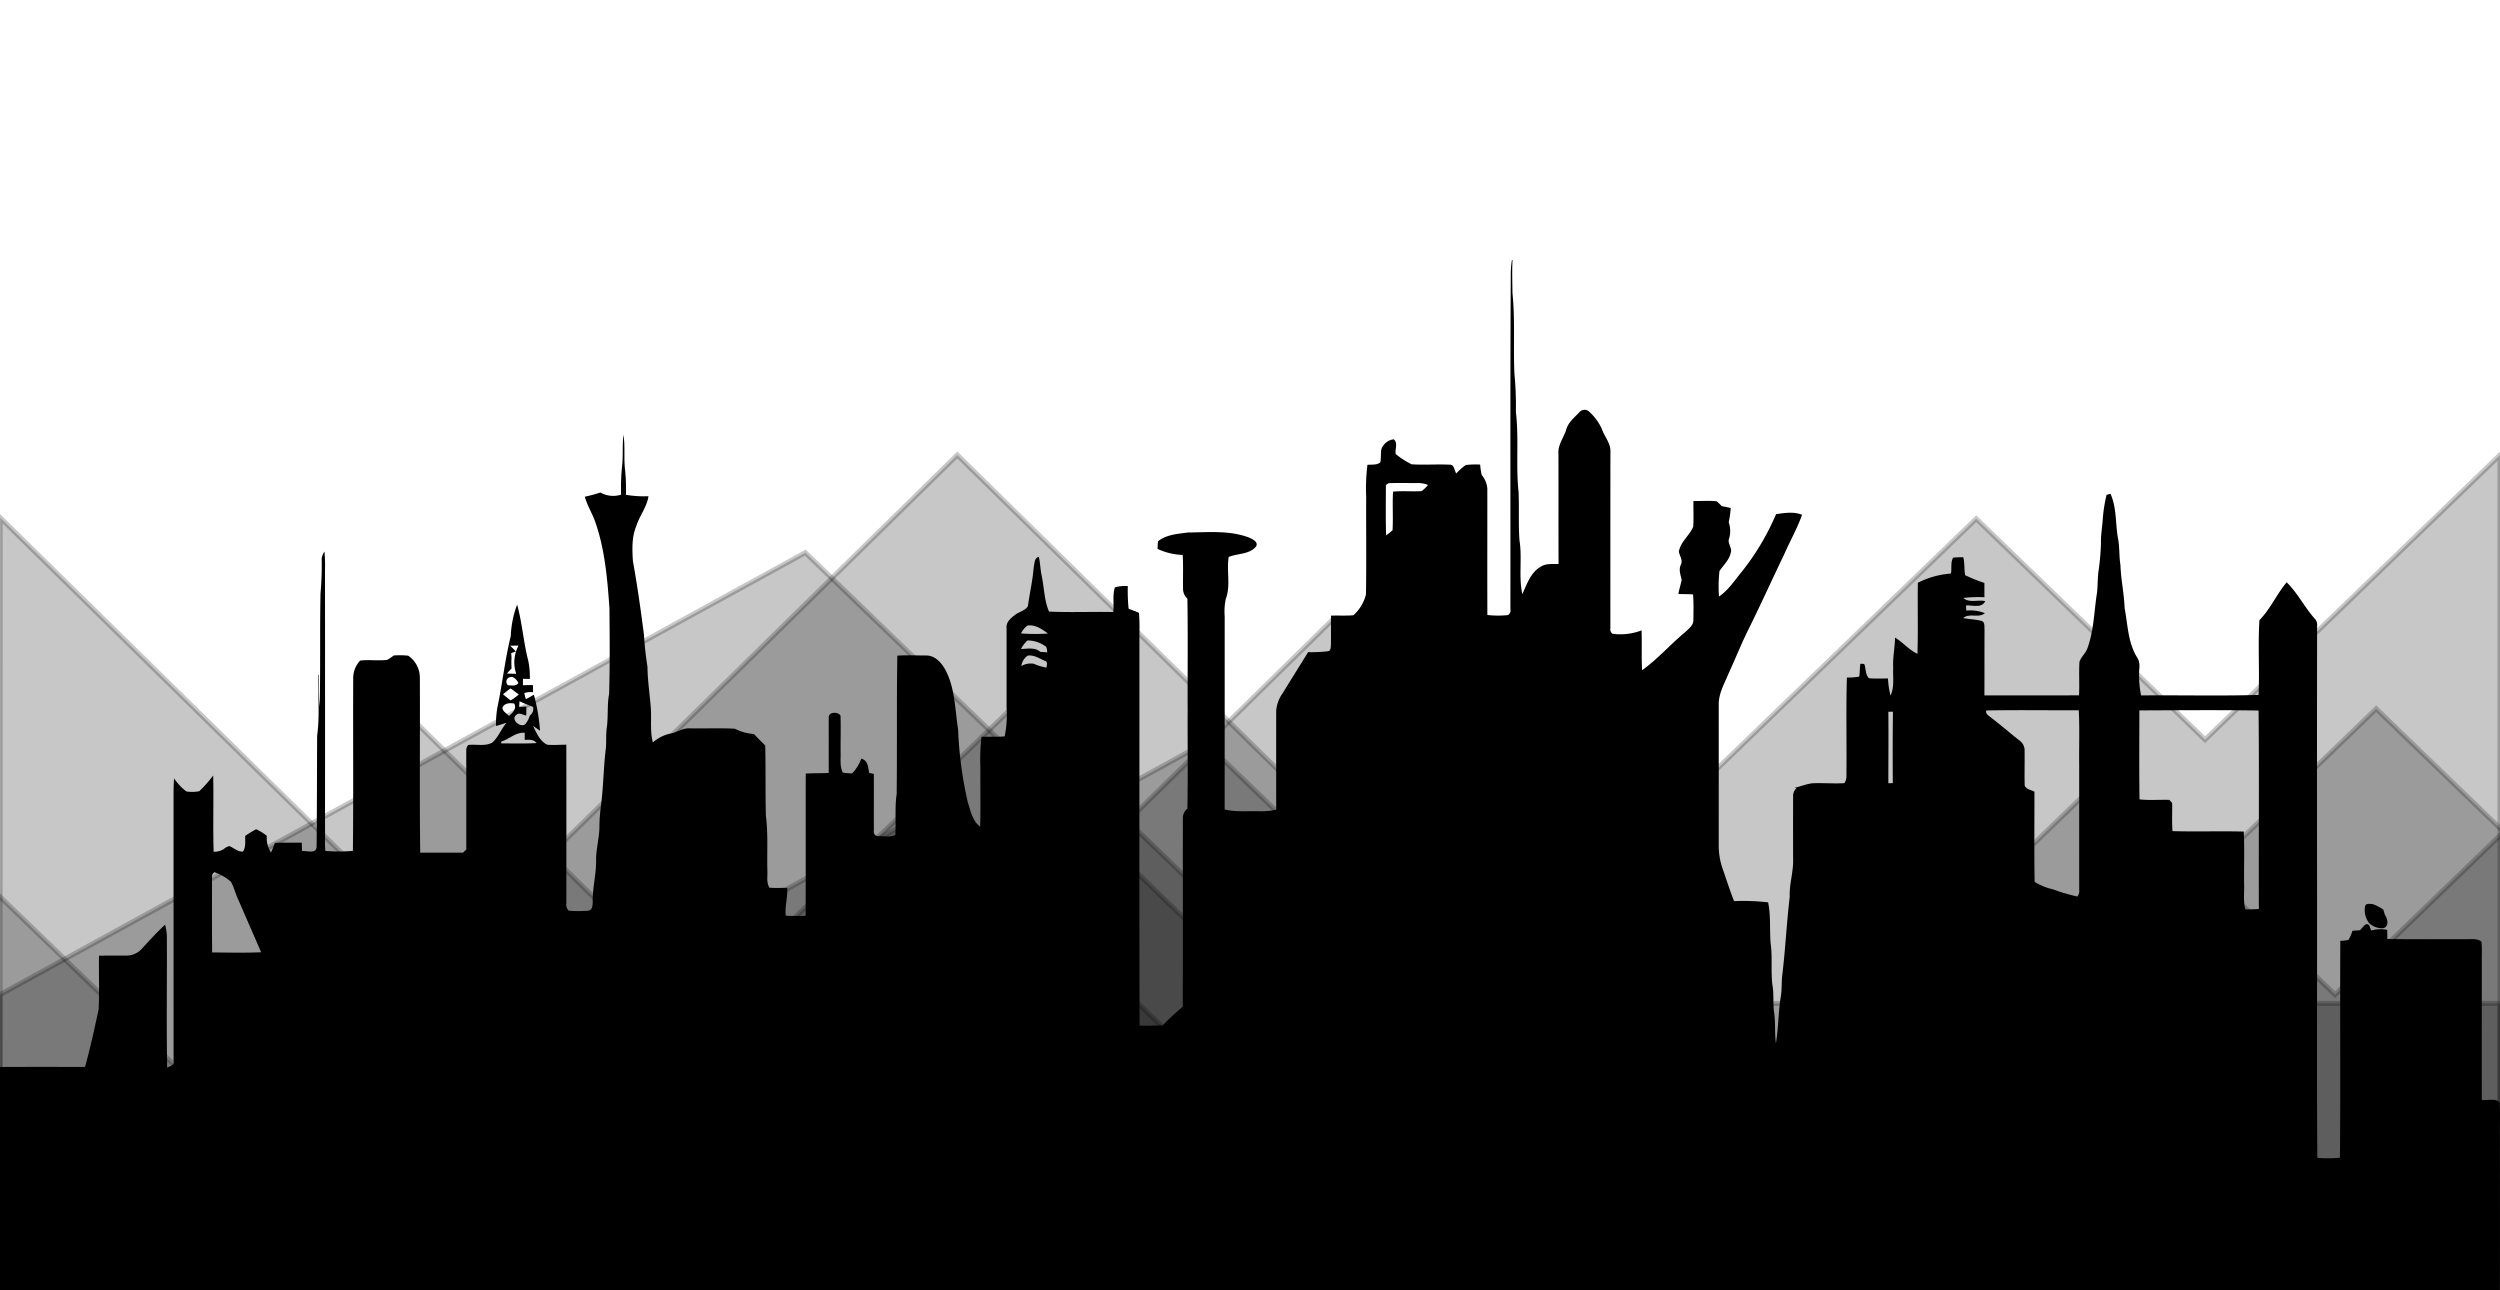 <svg xmlns="http://www.w3.org/2000/svg" width="500" height="258" viewBox="0 0 500 258">
  <defs>
    <style>
      .cls-1 {
        stroke: #000;
        stroke-width: 1px;
        opacity: 0.22;
      }

      .cls-1, .cls-2 {
        fill-rule: evenodd;
      }
    </style>
  </defs>
  <path class="cls-1" d="M0.039,103.53L89.37,191.265,191.458,91,303.127,200.669H500V349H0Z"/>
  <path id="Shape_1_copy" data-name="Shape 1 copy" class="cls-1" d="M75.039,136.53l89.331,87.735L266.458,124,378.127,233.669H575V382H75Z"/>
  <path class="cls-1" d="M0,198.926l161.063-88.4L274.639,220.149l120.6-116.4,45.776,44.181L500,91V323L0.078,323Z"/>
  <path id="Shape_2_copy_3" data-name="Shape 2 copy 3" class="cls-1" d="M-193,236.926l161.063-88.4L81.639,258.149l120.6-116.4,45.776,44.181L307,129V361l-499.922,0Z"/>
  <path id="Shape_2_copy" data-name="Shape 2 copy" class="cls-1" d="M80,236.926l161.063-88.4L354.639,258.149l120.6-116.4,45.776,44.181L580,129V361L80.078,361Z"/>
  <path id="Shape_2_copy_2" data-name="Shape 2 copy 2" class="cls-1" d="M26,249.926l161.063-88.4L300.639,271.149l120.6-116.4,45.776,44.181L526,142V374L26.078,374Z"/>
  <path class="cls-2" d="M302.389,52l0.116,0.017c-0.116,2.19-.03,4.386-0.013,6.576,0.549,5.362.156,10.77,0.392,16.149a67.87,67.87,0,0,1,.293,7.681c0.632,5.3-.037,10.674.539,15.979,0.133,3.212-.044,6.433.176,9.639,0.579,3.573-.193,7.243.572,10.793,0.905-1.971,1.633-4.277,3.615-5.448,1.064-.747,2.408-0.538,3.631-0.594-0.026-7.346,0-14.7-.02-22.041-0.153-1.8,1.091-3.255,1.583-4.907,0.413-1.437,1.653-2.362,2.621-3.424a1.359,1.359,0,0,1,2.058.023,10.425,10.425,0,0,1,2.405,3.315c0.519,1.579,1.845,2.913,1.726,4.668q-0.015,17.6-.007,35.211a1.075,1.075,0,0,0,.459,1.128,11.983,11.983,0,0,0,5.78-.687c0.09,2.658-.037,5.315.1,7.97,3.122-2.23,5.65-5.163,8.6-7.6,0.705-.684,1.7-1.384,1.663-2.476,0.013-1.692.073-3.394-.07-5.083-0.978-.093-1.959-0.053-2.937-0.089,0.163-.966.489-1.895,0.665-2.857-0.232-.985-0.641-2.011-0.166-3,0.456-.893-0.243-1.749-0.4-2.618,0.339-1.961,2.112-3.206,2.87-4.964,0.123-1.715.013-3.438,0.05-5.156,1.546,0.02,3.1-.106,4.642.05a10.854,10.854,0,0,1,1,.962c0.6,0.119,1.2.255,1.809,0.381a17.816,17.816,0,0,1-.4,2.837,5.326,5.326,0,0,1,.093,3.229c-0.429,1,.689,1.924.306,2.926-0.316,1.44-1.443,2.435-2.244,3.6a27.93,27.93,0,0,0-.1,5.119c1.912-1.3,3.172-3.291,4.626-5.043a49.655,49.655,0,0,0,6.791-11.43c1.7-.256,3.558-0.548,5.2.122-0.951,2.7-2.378,5.19-3.525,7.8-2.3,4.788-4.5,9.626-6.834,14.394-1.606,3.129-2.893,6.407-4.36,9.6-0.818,1.97-1.952,3.911-1.949,6.105q0.01,14.109,0,28.219a13.979,13.979,0,0,0,.789,4.688c0.751,2.154,1.439,4.334,2.274,6.461a43.3,43.3,0,0,1,6.814.248c0.559,2.7.283,5.455,0.5,8.179,0.4,2.754.02,5.551,0.356,8.308,0.342,1.862.076,3.763,0.356,5.628,0.282,2.014.083,4.061,0.346,6.078,0.508-3.046.482-6.138,0.951-9.191,0.3-1.6.126-3.251,0.375-4.864,0.586-5.073.835-10.169,1.44-15.239-0.116-2.582.785-5.067,0.676-7.642q-0.015-6.3,0-12.614a2.141,2.141,0,0,1,.7-1.517c-0.153-.013-0.3-0.03-0.446-0.043,1.214-.239,2.365-0.763,3.6-0.9,2.132-.1,4.267.106,6.4-0.023a2.409,2.409,0,0,0,.406-1.171c0.086-6.653-.1-13.312.1-19.961a11.343,11.343,0,0,0,2.478-.186c0.1-.849.1-1.709,0.206-2.558a4.2,4.2,0,0,1,.788.046c0.356,0.926.186,2.117,0.941,2.844,1.261,0.113,2.531.046,3.8,0.046a17.666,17.666,0,0,0,.513,3.438c0.814-1.749.439-3.707,0.532-5.565-0.117-2.03.336-4.024,0.369-6.048,1.583,0.962,2.793,2.452,4.483,3.248,0.149-4.735.006-9.476,0.079-14.211a17.225,17.225,0,0,1,6.622-1.841c0.2-1.052-.12-2.217.435-3.182a18.754,18.754,0,0,1,2.029-.083c0.293,1.174.166,2.4,0.366,3.586a34.068,34.068,0,0,0,3.854,1.557c0.007,0.952,0,1.9.01,2.856a25.758,25.758,0,0,0-4.223.143c1.167,1.065,2.953.3,4.383,0.64-0.729,1.487-2.534.757-3.841,0.863,0.013,0.339.03,0.68,0.053,1.022a7.939,7.939,0,0,1,3.714.514c-1.243,1.075-3.106-.1-4.339.986,1.25,0.232,2.537.262,3.771,0.59,0.632,0.352.439,1.115,0.5,1.712-0.024,4.387,0,8.773-.024,13.16,6.309,0,12.614.029,18.923-.014,0.123-2.239-.057-4.486.093-6.719,0.336-.978,1.227-1.675,1.579-2.661,1.241-3.371,1.331-6.994,1.829-10.511,0.323-1.732.143-3.507,0.443-5.242a47.941,47.941,0,0,0,.442-5.249c-0.04-1.742.289-3.461,0.389-5.2a29.959,29.959,0,0,1,.735-4.513c0.2-.05.585-0.153,0.782-0.206,1.27,2.8.964,5.933,1.5,8.889,0.353,1.762.2,3.574,0.493,5.346,0.093,2.893.731,5.733,0.838,8.63,0.645,3.387.658,7.074,2.62,10.05a3.418,3.418,0,0,1,.329,1.861,20.3,20.3,0,0,0,.34,5.548c7.835-.076,15.676.123,23.5-0.1,0.216-4.977-.143-9.99.169-14.954,2.2-2.233,3.439-5.183,5.447-7.575,2.245,2.2,3.625,5.077,5.724,7.4a1.829,1.829,0,0,1,.362,1.39q-0.035,25.727-.006,51.455c0.036,18.286-.08,36.578.056,54.86a23.7,23.7,0,0,0,4.52-.023c0.133-14.45-.01-28.91.076-43.366a16.018,16.018,0,0,0,1.616-.176,7.026,7.026,0,0,0,.8-1.838c0.479-.037.971-0.07,1.466-0.106,0.562-.392,1.168-1.742,1.883-1,0.143,0.342.279,0.691,0.412,1.046a6.925,6.925,0,0,1,3.206-.126c0.006,0.6.02,1.214,0.026,1.824,5.235,0.083,10.472.034,15.71,0.037,1.041,0.04,2.208-.2,3.11.484,0.136,1.321.046,2.655,0.066,3.982,0,9.224-.02,18.448,0,27.672,1.051,0.2,2.837-.425,3.565.544,0.15,2.313.013,4.635,0.06,6.955-0.017,10.176.03,20.349-.023,30.525H0V213.4c5.557-.036,11.45-0.013,17.007-0.016,1.061-3.8,1.892-7.668,2.72-11.524,0.166-3.566.017-7.143,0.07-10.713,1.723-.047,3.445-0.014,5.165-0.034a4.2,4.2,0,0,0,3.239-1.184c1.566-1.705,3.123-3.424,4.825-5A13.59,13.59,0,0,1,33.369,187c0.056,8.845-.1,17.694.066,26.537,0.539-.332,1.516-0.452,1.284-1.3q-0.01-26.726-.007-53.456c0-1.038.023-2.077,0.1-3.115a10.9,10.9,0,0,0,2.448,2.621,7.162,7.162,0,0,0,2.607-.053,25.094,25.094,0,0,0,2.77-3.129c0.107,5.08-.06,10.163.087,15.243a3.608,3.608,0,0,0,1.952-.481,3,3,0,0,1,1.191-.651c0.918,0.365,1.683,1.168,2.737,1.1,0.605-.939.4-2.081,0.442-3.136a22.474,22.474,0,0,1,2.178-1.334,10.529,10.529,0,0,1,2.138,1.318,5.391,5.391,0,0,0,.835,3.351c0.3-.637.549-1.294,0.791-1.951,1.789-.047,3.582-0.013,5.374-0.037,0.017,0.561.027,1.125,0.037,1.692,0.971-.126,2.787.634,2.923-0.8,0.073-7.416.07-14.835,0.106-22.25,0.549-4.045.15-8.129,0.219-12.19l0.1-.007c0.017,2.12-.04,4.247.183,6.357,0.183-7.562.023-15.13,0.176-22.692a64.441,64.441,0,0,0,.233-6.894,3.033,3.033,0,0,1,.555-1.43A31.581,31.581,0,0,1,65,114q0.02,26.045.007,52.093c0.02,1.363-.073,2.73.063,4.091a32.191,32.191,0,0,0,5.51-.01c0.123-11.537.01-23.083,0.063-34.623a5.172,5.172,0,0,1,1.377-3.435c1.8-.219,3.622.083,5.417-0.146a7.641,7.641,0,0,0,1.294-.869,15.761,15.761,0,0,1,2.907.037,5.308,5.308,0,0,1,2.331,4.409c0.063,11.66-.076,23.326.073,34.985q4.275,0,8.55,0c0.223-.206.446-0.415,0.672-0.617-0.01-6.364.01-12.728-.013-19.092,0.04-.633-0.136-1.393.456-1.831,1.566-.189,3.3.325,4.742-0.468,1.26-1.092,1.782-2.761,2.89-3.992-0.709.236-1.414,0.462-2.129,0.664a18.23,18.23,0,0,1,.316-3.945c0.981-4.665,1.48-9.417,2.631-14.048a19.957,19.957,0,0,1,1.267-6.275c1.024,3.657,1.257,7.469,2.211,11.142a16,16,0,0,1,.333,3.723c-0.462-.013-0.921-0.023-1.377-0.033q0,0.642-.01,1.284c0.665-.014,1.33-0.027,2-0.033,0.023,0.474.033,0.952,0.036,1.433a4.245,4.245,0,0,0-1.749.166,7.051,7.051,0,0,0,.306,1.2c0.562-.242,1.074-0.571,1.609-0.866a37.943,37.943,0,0,1,1.221,7.2c-0.466-.318-0.921-0.643-1.38-0.965,0.672,1.4,1.32,3.029,2.8,3.759,1.277,0.113,2.557,0,3.837,0,0.027,10.591.007,21.178,0.007,31.766a1.645,1.645,0,0,0,.479,1.427,22.093,22.093,0,0,0,3.951,0c0.824-.146.828-1.108,0.844-1.761-0.06-2.784.719-5.5,0.679-8.282-0.027-2.343.691-4.622,0.665-6.965a32.405,32.405,0,0,1,.316-4.021c0.492-3.852.5-7.744,0.987-11.593,0.087-1.261,0-2.528.143-3.786,0.363-2.312.054-4.672,0.493-6.978,0.169-5.706.109-11.417,0.066-17.124-0.406-5.73-.888-11.54-2.764-17.018-0.591-1.805-1.659-3.42-2.164-5.258a28.868,28.868,0,0,0,3.119-.846,5.173,5.173,0,0,0,4.14.431,41.64,41.64,0,0,1,.206-5.826c0.223-2.037,0-4.1.273-6.135,0.353,2.359.03,4.761,0.326,7.127a37.245,37.245,0,0,1,.16,4.864,21.347,21.347,0,0,0,4.509.282c-0.316,2.186-1.809,3.931-2.451,6.008-0.918,2.207-.8,4.632-0.665,6.968,0.885,4.881,1.576,9.8,2.212,14.722a63.519,63.519,0,0,0,.7,6.4c0.026,2.857.5,5.68,0.688,8.527,0.113,2.21-.17,4.459.392,6.626A7.675,7.675,0,0,1,134,146.728c1.373-.2,2.554-1.161,3.984-1.058,2.989,0.056,5.989-.09,8.975.073a9.768,9.768,0,0,0,3.818,1.058c0.745,0.773,1.487,1.546,2.268,2.286,0.11,4.669.013,9.344,0.126,14.015,0.473,3.63.21,7.3,0.3,10.953,0.08,1.158-.239,2.445.422,3.487,1.184,0.08,2.375.027,3.565,0.03,0.09,1.865-.505,3.69-0.319,5.554,1.324,0.117,2.654.05,3.984,0.047,0.05-9.486,0-18.972.027-28.455,1.526-.093,3.059-0.05,4.589-0.126,0.017-3.7,0-7.4.007-11.1-0.05-1.167,1.929-1.191,2.361-.338,0.073,2.442-.007,4.891.016,7.339,0.044,1.344-.2,2.784.443,4.032a14.929,14.929,0,0,0,1.855.162,8.654,8.654,0,0,0,1.836-2.949c1.337,0.321,1.37,1.722,1.57,2.84,0.312,0.066.625,0.139,0.938,0.209,0.023,3.769-.014,7.538.01,11.308a0.919,0.919,0,0,0,.791,1.148c1.154-.024,2.428.255,3.5-0.276,0.159-2.724-.13-5.465.269-8.175,0.11-9.218-.026-18.445.133-27.659,1.922-.139,3.855-0.033,5.78-0.033,1.743-.027,3.03,1.436,3.811,2.837,1.969,3.683,1.932,7.95,2.567,11.971a77.573,77.573,0,0,0,1.936,14.543c0.565,1.725.908,3.729,2.467,4.88,0.124-3.948.014-7.9,0.05-11.851a37.313,37.313,0,0,1,.226-6.119c1.544-.056,3.093.067,4.63-0.089a21.252,21.252,0,0,0,.382-5.737q0-7.968,0-15.933c-0.14-1.135.8-1.951,1.62-2.565,0.818-.693,2.065-0.849,2.643-1.8,0.356-2.614.965-5.192,1.164-7.827,0.183-.733.1-1.828,1.028-2.04,0.286,1.281.293,2.608,0.585,3.888,0.486,2.346.486,4.831,1.447,7.058,4.277,0.2,8.57,0,12.856.089,0.153-1.639-.172-3.334.313-4.927a7.525,7.525,0,0,1,2.587-.265,36.541,36.541,0,0,0,.157,4.516c0.675,0.318,1.413.5,2.081,0.849a41.41,41.41,0,0,1,.08,4.36c0.027,26.066-.046,52.132.037,78.2,1.546-.02,3.093.016,4.639-0.08a52.027,52.027,0,0,1,3.991-3.709c0.063-12.642,0-25.283.033-37.928a2.4,2.4,0,0,1,.9-1.692c0.127-6.507.02-13.017,0.054-19.527-0.037-7.488.073-14.98-.054-22.466a2.688,2.688,0,0,1-.861-1.732c-0.06-2.342.067-4.685-.08-7.02a12.559,12.559,0,0,1-5.021-1.208c0.006-.508.036-1.009,0.086-1.51,1.666-1.357,3.958-1.493,6.006-1.768,4.124-.03,8.434-0.478,12.361,1.078,0.642,0.315,1.763.869,1.231,1.732-1.327,1.606-3.672,1.35-5.461,2.084-0.452,2.79.436,5.746-.595,8.447a12.342,12.342,0,0,0-.206,3.451q0,19.3-.007,38.605c2.231,0.534,4.533.295,6.8,0.351a14.312,14.312,0,0,0,3.509-.3q-0.01-9.883,0-19.775a6.908,6.908,0,0,1,1.29-3.52c1.68-2.751,3.4-5.478,5.1-8.222a28.37,28.37,0,0,0,4-.186c0.585-.11.5-0.863,0.555-1.3,0.03-1.938,0-3.879.017-5.817,1.489-.046,2.986.05,4.472-0.076a8.212,8.212,0,0,0,2.518-4.164c0.11-6.49.013-12.99,0.046-19.487a37.76,37.76,0,0,1,.253-6.434c0.861-.083,1.842.09,2.574-0.484,0.166-.869.063-1.765,0.21-2.638a3.008,3.008,0,0,1,2.461-1.984c0.924,0.7.219,1.961,0.405,2.943a15.669,15.669,0,0,0,3.2,2.06c2.507,0.156,5.028-.043,7.542.073,0.981-.1.964,1.145,1.367,1.758A11.107,11.107,0,0,1,293.17,93a17.5,17.5,0,0,1,2.86-.083,15.688,15.688,0,0,0,.306,2.074,4.815,4.815,0,0,1,1.128,2.721c0.013,8.428-.024,16.855.01,25.283a19.052,19.052,0,0,0,4.107.023,1.032,1.032,0,0,0,.5-1.144c0.023-22.277-.053-44.558.073-66.838a17.881,17.881,0,0,1,.23-3.039M277.181,97.022c-0.01,3.352-.073,6.706.047,10.054a13.019,13.019,0,0,0,1.283-1.032c0.147-2.568-.059-5.146.1-7.714,1.9-.186,3.808.013,5.707-0.106a7.1,7.1,0,0,0,1.28-1.231,5.316,5.316,0,0,0-1.942-.388c-2,.026-3.99-0.046-5.982.037-0.127.1-.373,0.289-0.5,0.382m-71.692,28.1a4.278,4.278,0,0,0-1.284,1.56,36.369,36.369,0,0,0,5.4.02c-1.187-.86-2.564-1.849-4.12-1.58m-1.294,4.665c1.307,0,2.8-.388,3.871.584,0.469,0.033.941,0.06,1.417,0.09-0.126-.461,0-1.1-0.542-1.314a6.119,6.119,0,0,0-3.435-1.059,6.834,6.834,0,0,0-1.311,1.7m-102.141-.647c0.38,0.379.762,0.757,1.134,1.148-0.309.11-.618,0.216-0.927,0.325,0.016,0.312.033,0.624,0.053,0.939a16.889,16.889,0,0,0,.016,2.134c-0.315.332-.628,0.67-0.931,1.015,0.616,0.027,1.237.043,1.856,0.057a7.108,7.108,0,0,1,.466-5.648c-0.559.01-1.115,0.017-1.667,0.03M204.278,133.2a3.749,3.749,0,0,1,2.461-.451,11.088,11.088,0,0,0,2.544.773c0.09-.485.323-1.225-0.349-1.371-1.074-.454-2.165-1.227-3.385-1.022a2.906,2.906,0,0,0-1.271,2.071m-102.466,2.293a0.927,0.927,0,0,0-.19,1.569c0.7,0.02,1.616.222,2.065-.481-0.372-.637-1.031-1.5-1.875-1.088m-1.217,3.367c0.512,0.405,1,.84,1.529,1.218a10.308,10.308,0,0,0,1.63-1.178c-0.552-.405-1.071-0.856-1.656-1.211-0.526.355-1,.776-1.5,1.171m3.308,1.374c-0.019.285-.053,0.856-0.069,1.141,0.469-.02.941-0.043,1.41-0.066a13.963,13.963,0,0,1-.007,1.795c-0.678-.11-1.433-0.713-2.022-0.083-1.19.9,1.131,2.853,1.972,1.646a5.418,5.418,0,0,0,.785-1.573,1.622,1.622,0,0,0,.645-1.679c-0.881-.448-1.849-0.7-2.714-1.181m-3.425,1.337c0.07,0.753.868,1.1,1.32,1.623,0.7-.624,1.6-1.477,1.038-2.486-0.868-.142-2-0.116-2.358.863M397.247,142.1c-0.186.753,0.618,1.088,1.077,1.519,1.969,1.467,3.788,3.119,5.737,4.606a2.439,2.439,0,0,1,.854,1.635c0.044,2.422-.043,4.848.024,7.273,0.339,0.754,1.277.846,1.945,1.2,0.014,6.015-.066,12.037.04,18.05a12.162,12.162,0,0,0,3.652,1.479,37.046,37.046,0,0,0,4.888,1.444,1.6,1.6,0,0,0,.379-1.264c-0.016-8.408,0-16.819-.006-25.227-0.05-3.587.113-7.177-.087-10.76-6.169.02-12.338-.08-18.5,0.04m30.621-.014c0,5.93-.056,11.865.03,17.795,1.979,0.219,3.978.043,5.966,0.1,0.183,0.206.373,0.412,0.566,0.617,0.03,1.878-.073,3.76.06,5.634,4.748,0.136,9.507-.036,14.256.087,0.176,3.457.024,6.927,0.073,10.391,0.067,1.726-.2,3.488.24,5.183,0.9-.01,1.809-0.023,2.713-0.083-0.049-13.232.077-26.471-.059-39.7-7.945-.127-15.9-0.054-23.845-0.024m-50.2.269c0.053,4.765,0,9.533,0,14.3,0.293-.01.589-0.017,0.888-0.024-0.023-4.758-.033-9.519.033-14.28-0.312,0-.618,0-0.917,0m-277.408,5.953c-0.006.1-.02,0.288-0.026,0.381,2.348,0,4.7.073,7.043-.063-0.532-.819-1.5-0.647-2.341-0.64q0-.707.007-1.414c-1.789-.172-3.063,1.261-4.683,1.736M42.4,174.987c0,5.167-.023,10.339.027,15.5,3.266,0.027,6.535.107,9.8-.036-1.5-3.484-3.036-6.955-4.536-10.439-0.589-1.187-.848-2.525-1.52-3.669a9.3,9.3,0,0,0-3.342-1.905C42.727,174.579,42.511,174.851,42.4,174.987Zm430.6,6.305c0.167-.71,1.008-0.5,1.537-0.475a8.291,8.291,0,0,1,2.145,1.125c0.09,0.348.193,0.7,0.306,1.052,0.6,0.826.881,2.5-.5,2.664a3.914,3.914,0,0,1-2.62-.985A4.308,4.308,0,0,1,473.009,181.292Z"/>
</svg>
